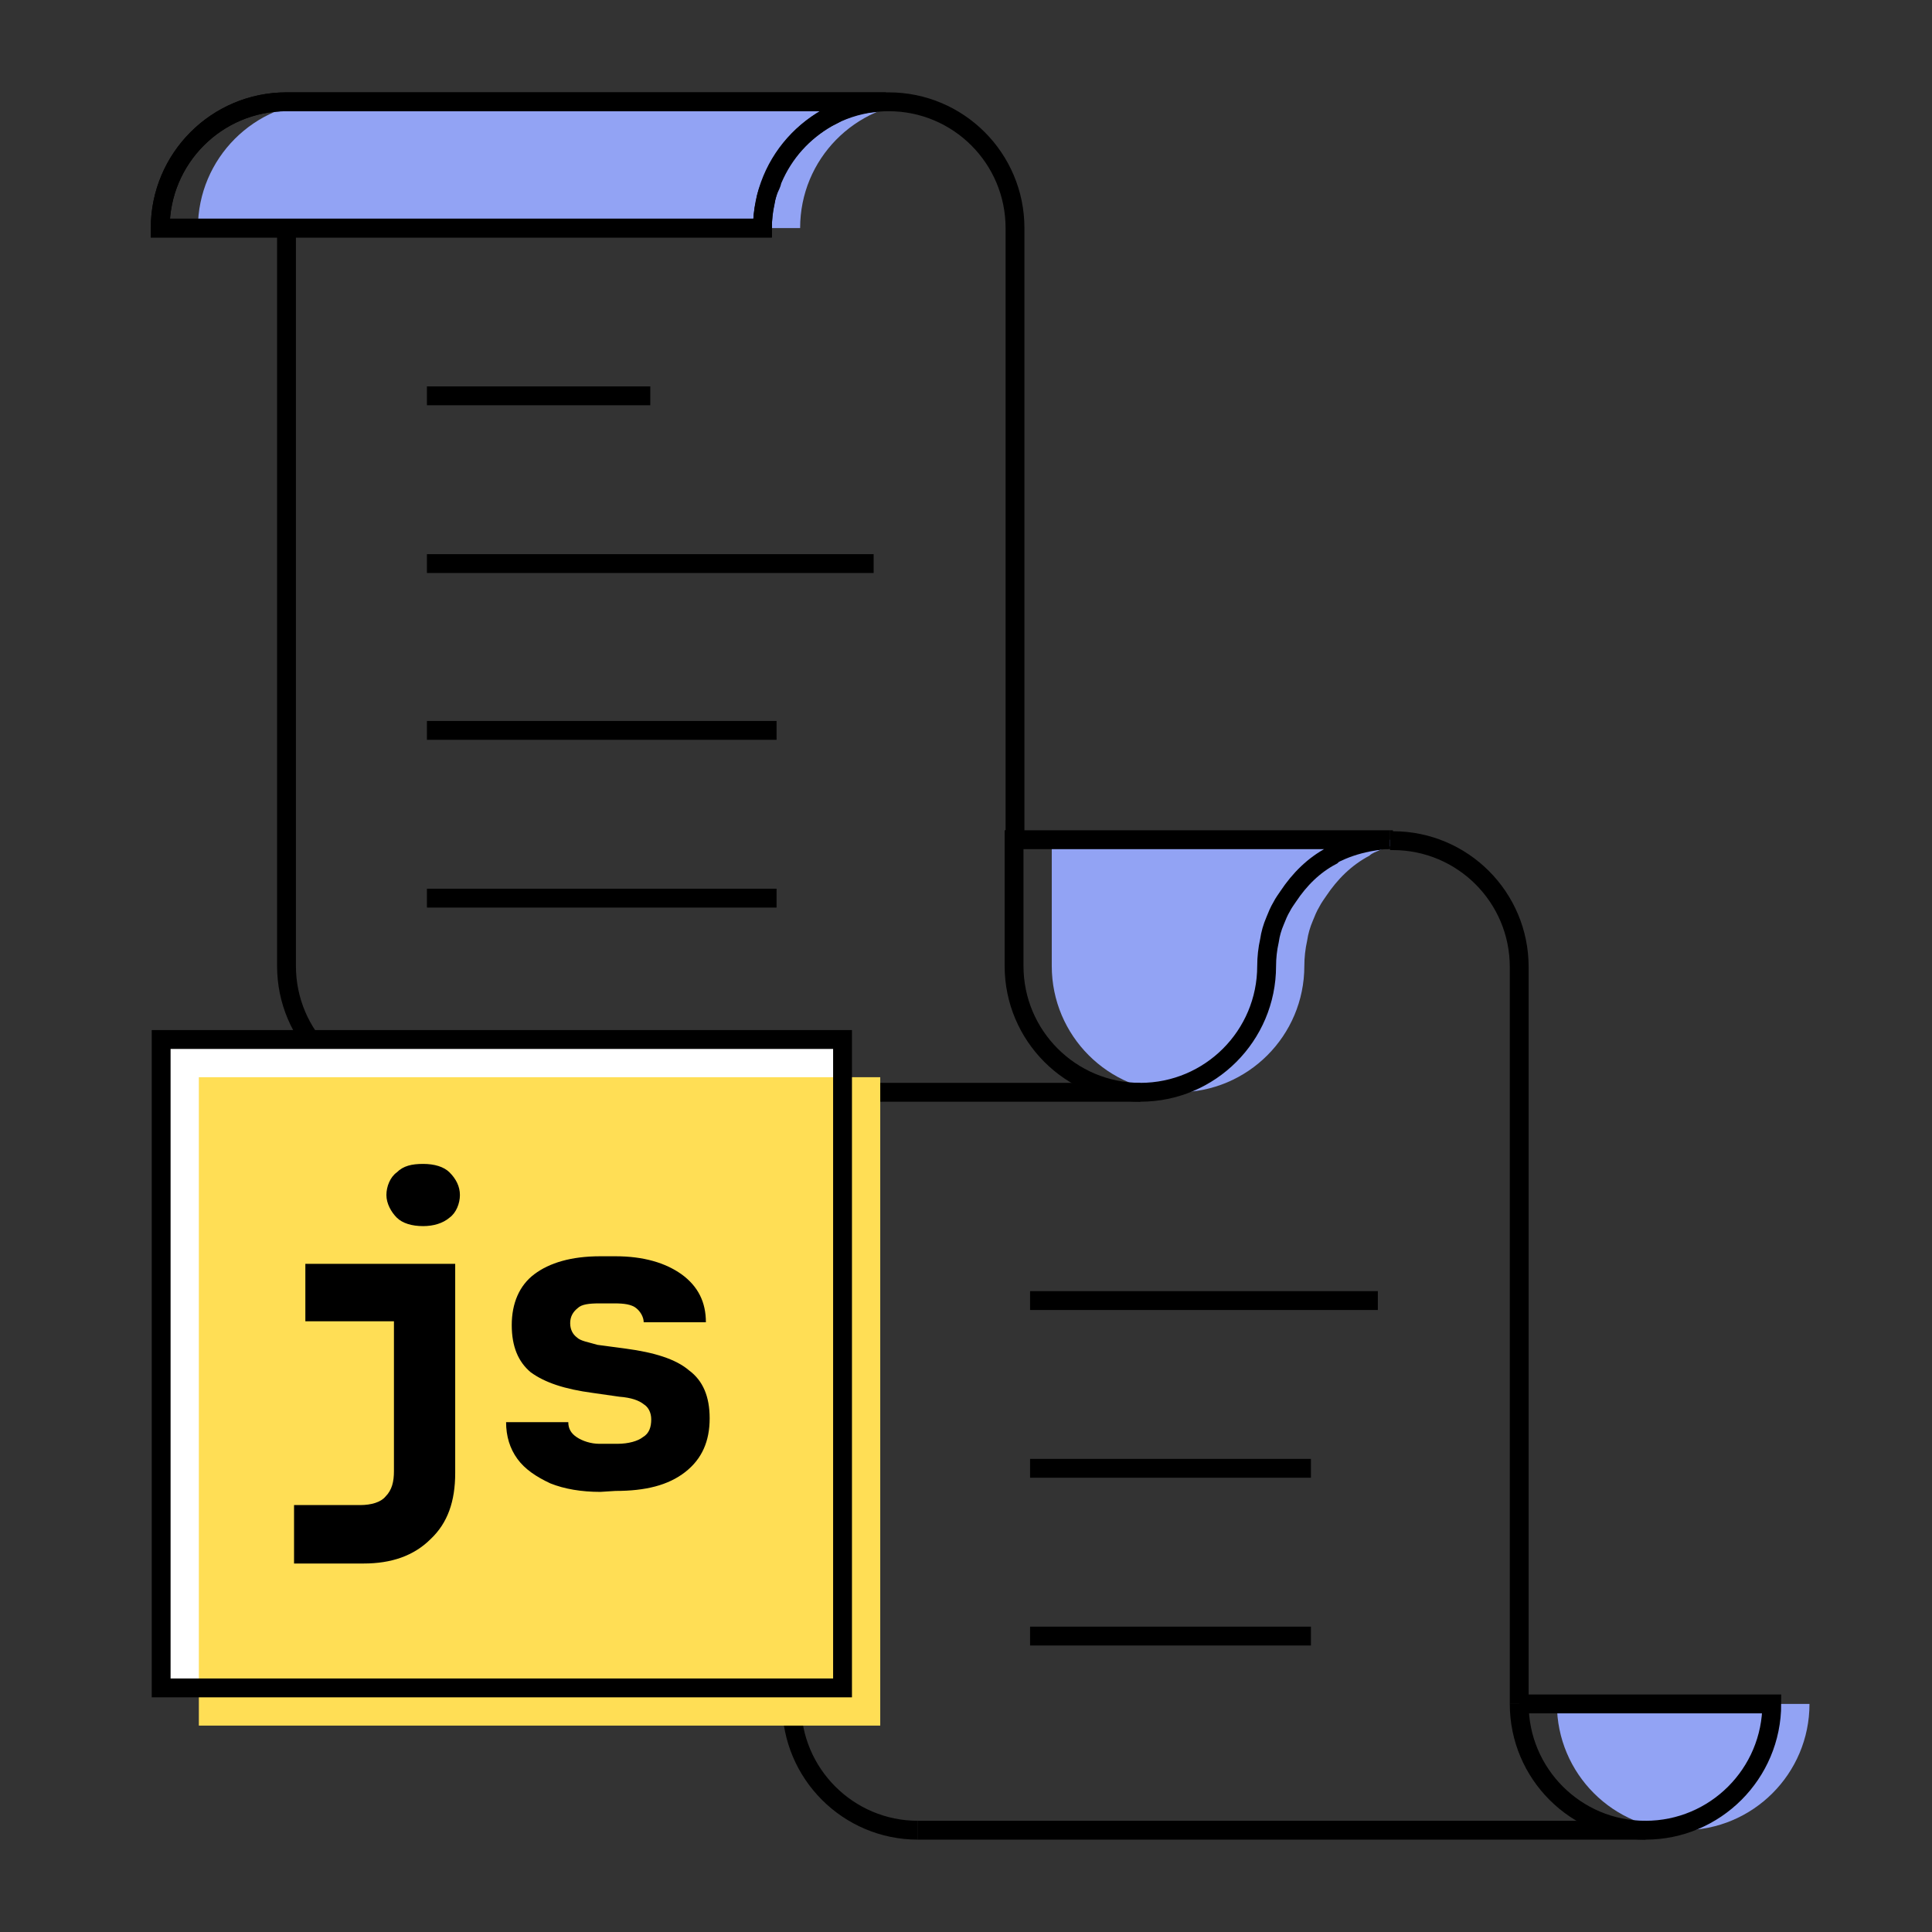 <?xml version="1.0" encoding="utf-8"?>
<!-- Generator: Adobe Illustrator 22.0.1, SVG Export Plug-In . SVG Version: 6.00 Build 0)  -->
<svg version="1.1" id="Layer_1" xmlns="http://www.w3.org/2000/svg" xmlns:xlink="http://www.w3.org/1999/xlink" x="0px" y="0px"
	 viewBox="0 0 205 205" style="enable-background:new 0 0 205 205;" xml:space="preserve">
<rect x="0" y="0" width="205" height="205" fill="#333333" stroke="none"/>
<style type="text/css">
	.st0{fill:none;stroke:#000000;stroke-width:2;stroke-miterlimit:10;}
	.st1{fill:#92A3F4;}
	.st2{fill:#FFFFFF;stroke:#000000;stroke-width:2;stroke-miterlimit:10;}
	.st3{fill:#FFDE55;stroke:#000000;stroke-width:2;stroke-miterlimit:10;}
	.st4{fill:#FFFFFF;}
	.st5{fill:#FFDE55;}
</style>
<path class="st0" d="M84,180.8c0,7.4,6,13.4,13.4,13.4"/>
<line class="st0" x1="147.8" y1="89.1" x2="147.5" y2="89.1"/>
<path class="st1" d="M151.5,89.1L151.5,89.1c-0.4,0-0.9,0-1.3,0.1c-0.1,0-0.1,0-0.1,0c-1.3,0.2-2.5,0.5-3.7,1
	c-0.4,0.2-0.8,0.3-1.1,0.6c-1.9,1-3.4,2.5-4.6,4.3c-0.2,0.3-0.5,0.7-0.7,1.1c-0.3,0.5-0.5,1-0.7,1.5c-0.3,0.7-0.5,1.4-0.6,2.1
	c-0.2,0.9-0.3,1.8-0.3,2.7c0,7.4-6,13.4-13.4,13.4s-13.4-6-13.4-13.4l0,0V89.1H151.5z"/>
<path class="st0" d="M147.5,89.1L147.5,89.1c-0.4,0-0.9,0-1.3,0.1c-0.1,0-0.1,0-0.1,0c-1.3,0.2-2.5,0.5-3.7,1
	c-0.4,0.2-0.8,0.3-1.1,0.6c-1.9,1-3.4,2.5-4.6,4.3c-0.2,0.3-0.5,0.7-0.7,1.1c-0.3,0.5-0.5,1-0.7,1.5c-0.3,0.7-0.5,1.4-0.6,2.1
	c-0.2,0.9-0.3,1.8-0.3,2.7c0,7.4-6,13.4-13.4,13.4s-13.4-6-13.4-13.4l0,0V89.1H147.5z"/>
<path class="st0" d="M161.2,180.8v-77.3c0-0.3,0-0.6,0-0.9c0-7.4-6-13.4-13.4-13.4c-0.1,0-0.2,0-0.3,0"/>
<path class="st2" d="M161.2,180.8"/>
<path class="st1" d="M165.2,180.8H192c0,7.4-6,13.4-13.4,13.4S165.2,188.2,165.2,180.8"/>
<path class="st0" d="M161.2,180.8H188c0,7.4-6,13.4-13.4,13.4S161.2,188.2,161.2,180.8"/>
<line class="st0" x1="174.6" y1="194.2" x2="97.4" y2="194.2"/>
<line class="st0" x1="84" y1="180.8" x2="84" y2="115.9"/>
<line class="st0" x1="109.3" y1="138" x2="146.2" y2="138"/>
<line class="st0" x1="109.3" y1="155.8" x2="139.1" y2="155.8"/>
<line class="st0" x1="109.3" y1="173.6" x2="139.1" y2="173.6"/>
<path class="st1" d="M98,10.8H34.4c-7.4,0-13.4,6-13.4,13.4h13.4h13.4h37.1C84.9,16.9,90.7,11,98,10.8L98,10.8z"/>
<path class="st0" d="M94,10.8H30.4c-7.4,0-13.4,6-13.4,13.4h13.4h13.4h37.1C80.9,16.9,86.7,11,94,10.8L94,10.8z"/>
<path class="st0" d="M30.4,102.5c0,7.4,6,13.4,13.4,13.4"/>
<path class="st0" d="M94.3,10.8H94H30.4c-7.4,0-13.4,6-13.4,13.4h13.4h13.4h37.1c0-0.9,0.1-1.8,0.3-2.7c0.1-0.7,0.3-1.3,0.6-1.9
	c0.1-0.2,0.1-0.4,0.2-0.6c1.2-2.8,3.2-5,5.8-6.5c0.4-0.2,0.8-0.4,1.1-0.6c1.1-0.5,2.4-0.9,3.7-1h0.1c0.4-0.1,0.9-0.1,1.3-0.1
	C94.1,10.8,94.2,10.8,94.3,10.8c7.4,0,13.4,6,13.4,13.4c0,0.3,0,0.6,0,0.9v64"/>
<path class="st2" d="M107.7,102.5"/>
<polyline class="st0" points="121,115.9 84,115.9 43.8,115.9 "/>
<polyline class="st0" points="30.4,102.5 30.4,37.6 30.4,24.2 "/>
<line class="st0" x1="45.3" y1="42" x2="69" y2="42"/>
<line class="st0" x1="45.3" y1="59.8" x2="92.7" y2="59.8"/>
<line class="st0" x1="45.3" y1="77.5" x2="82.4" y2="77.5"/>
<line class="st0" x1="45.3" y1="95.3" x2="82.4" y2="95.3"/>
<path class="st3" d="M107.6,89.1"/>
<rect x="17.1" y="110.3" class="st4" width="72.3" height="68.8"/>
<rect x="21.1" y="114.3" class="st5" width="72.3" height="68.8"/>
<rect x="17.1" y="110.3" class="st0" width="72.3" height="68.8"/>
<g>
	<g>
		<path d="M31.2,165.8v-6.1h7c1.2,0,2.2-0.3,2.7-0.9c0.7-0.7,0.9-1.6,0.9-2.7v-15.9h-9.4v-6.1h15.9v22.2c0,3-0.8,5.3-2.6,7
			c-1.8,1.8-4.2,2.6-7.1,2.6h-7.4C31.2,165.9,31.2,165.8,31.2,165.8z M44.9,130.1c-1.2,0-2.2-0.3-2.8-0.9s-1.1-1.5-1.1-2.4
			s0.4-1.9,1.1-2.4c0.7-0.7,1.6-0.9,2.8-0.9s2.2,0.3,2.8,0.9c0.7,0.7,1.1,1.5,1.1,2.4s-0.4,1.9-1.1,2.4
			C47,129.8,46,130.1,44.9,130.1z"/>
		<path d="M63.7,158.3c-2,0-3.8-0.3-5.3-0.9c-1.5-0.7-2.7-1.5-3.5-2.6s-1.2-2.4-1.2-3.9h6.6c0,0.7,0.3,1.2,0.9,1.6s1.5,0.7,2.4,0.7
			h1.9c1.2,0,2.2-0.3,2.7-0.7c0.7-0.4,0.9-1.1,0.9-1.9c0-0.7-0.3-1.3-0.8-1.6c-0.5-0.4-1.3-0.7-2.6-0.8l-2.8-0.4
			c-3-0.4-5.1-1.1-6.6-2.2c-1.3-1.1-2-2.7-2-5s0.8-4.2,2.4-5.4c1.6-1.2,3.9-1.9,7-1.9h1.6c3,0,5.3,0.7,7,1.9c1.8,1.3,2.6,3,2.6,5.1
			h-6.6c0-0.5-0.3-1.1-0.8-1.5s-1.3-0.5-2.3-0.5h-1.6c-1.1,0-1.9,0.1-2.3,0.5c-0.5,0.4-0.8,0.9-0.8,1.6s0.3,1.2,0.7,1.5
			c0.4,0.4,1.2,0.5,2.2,0.8l3,0.4c3,0.4,5.3,1.1,6.7,2.3c1.5,1.1,2.2,2.8,2.2,5.1c0,2.4-0.8,4.3-2.6,5.7s-4.2,2-7.4,2L63.7,158.3
			L63.7,158.3z"/>
	</g>
</g>
</svg>
